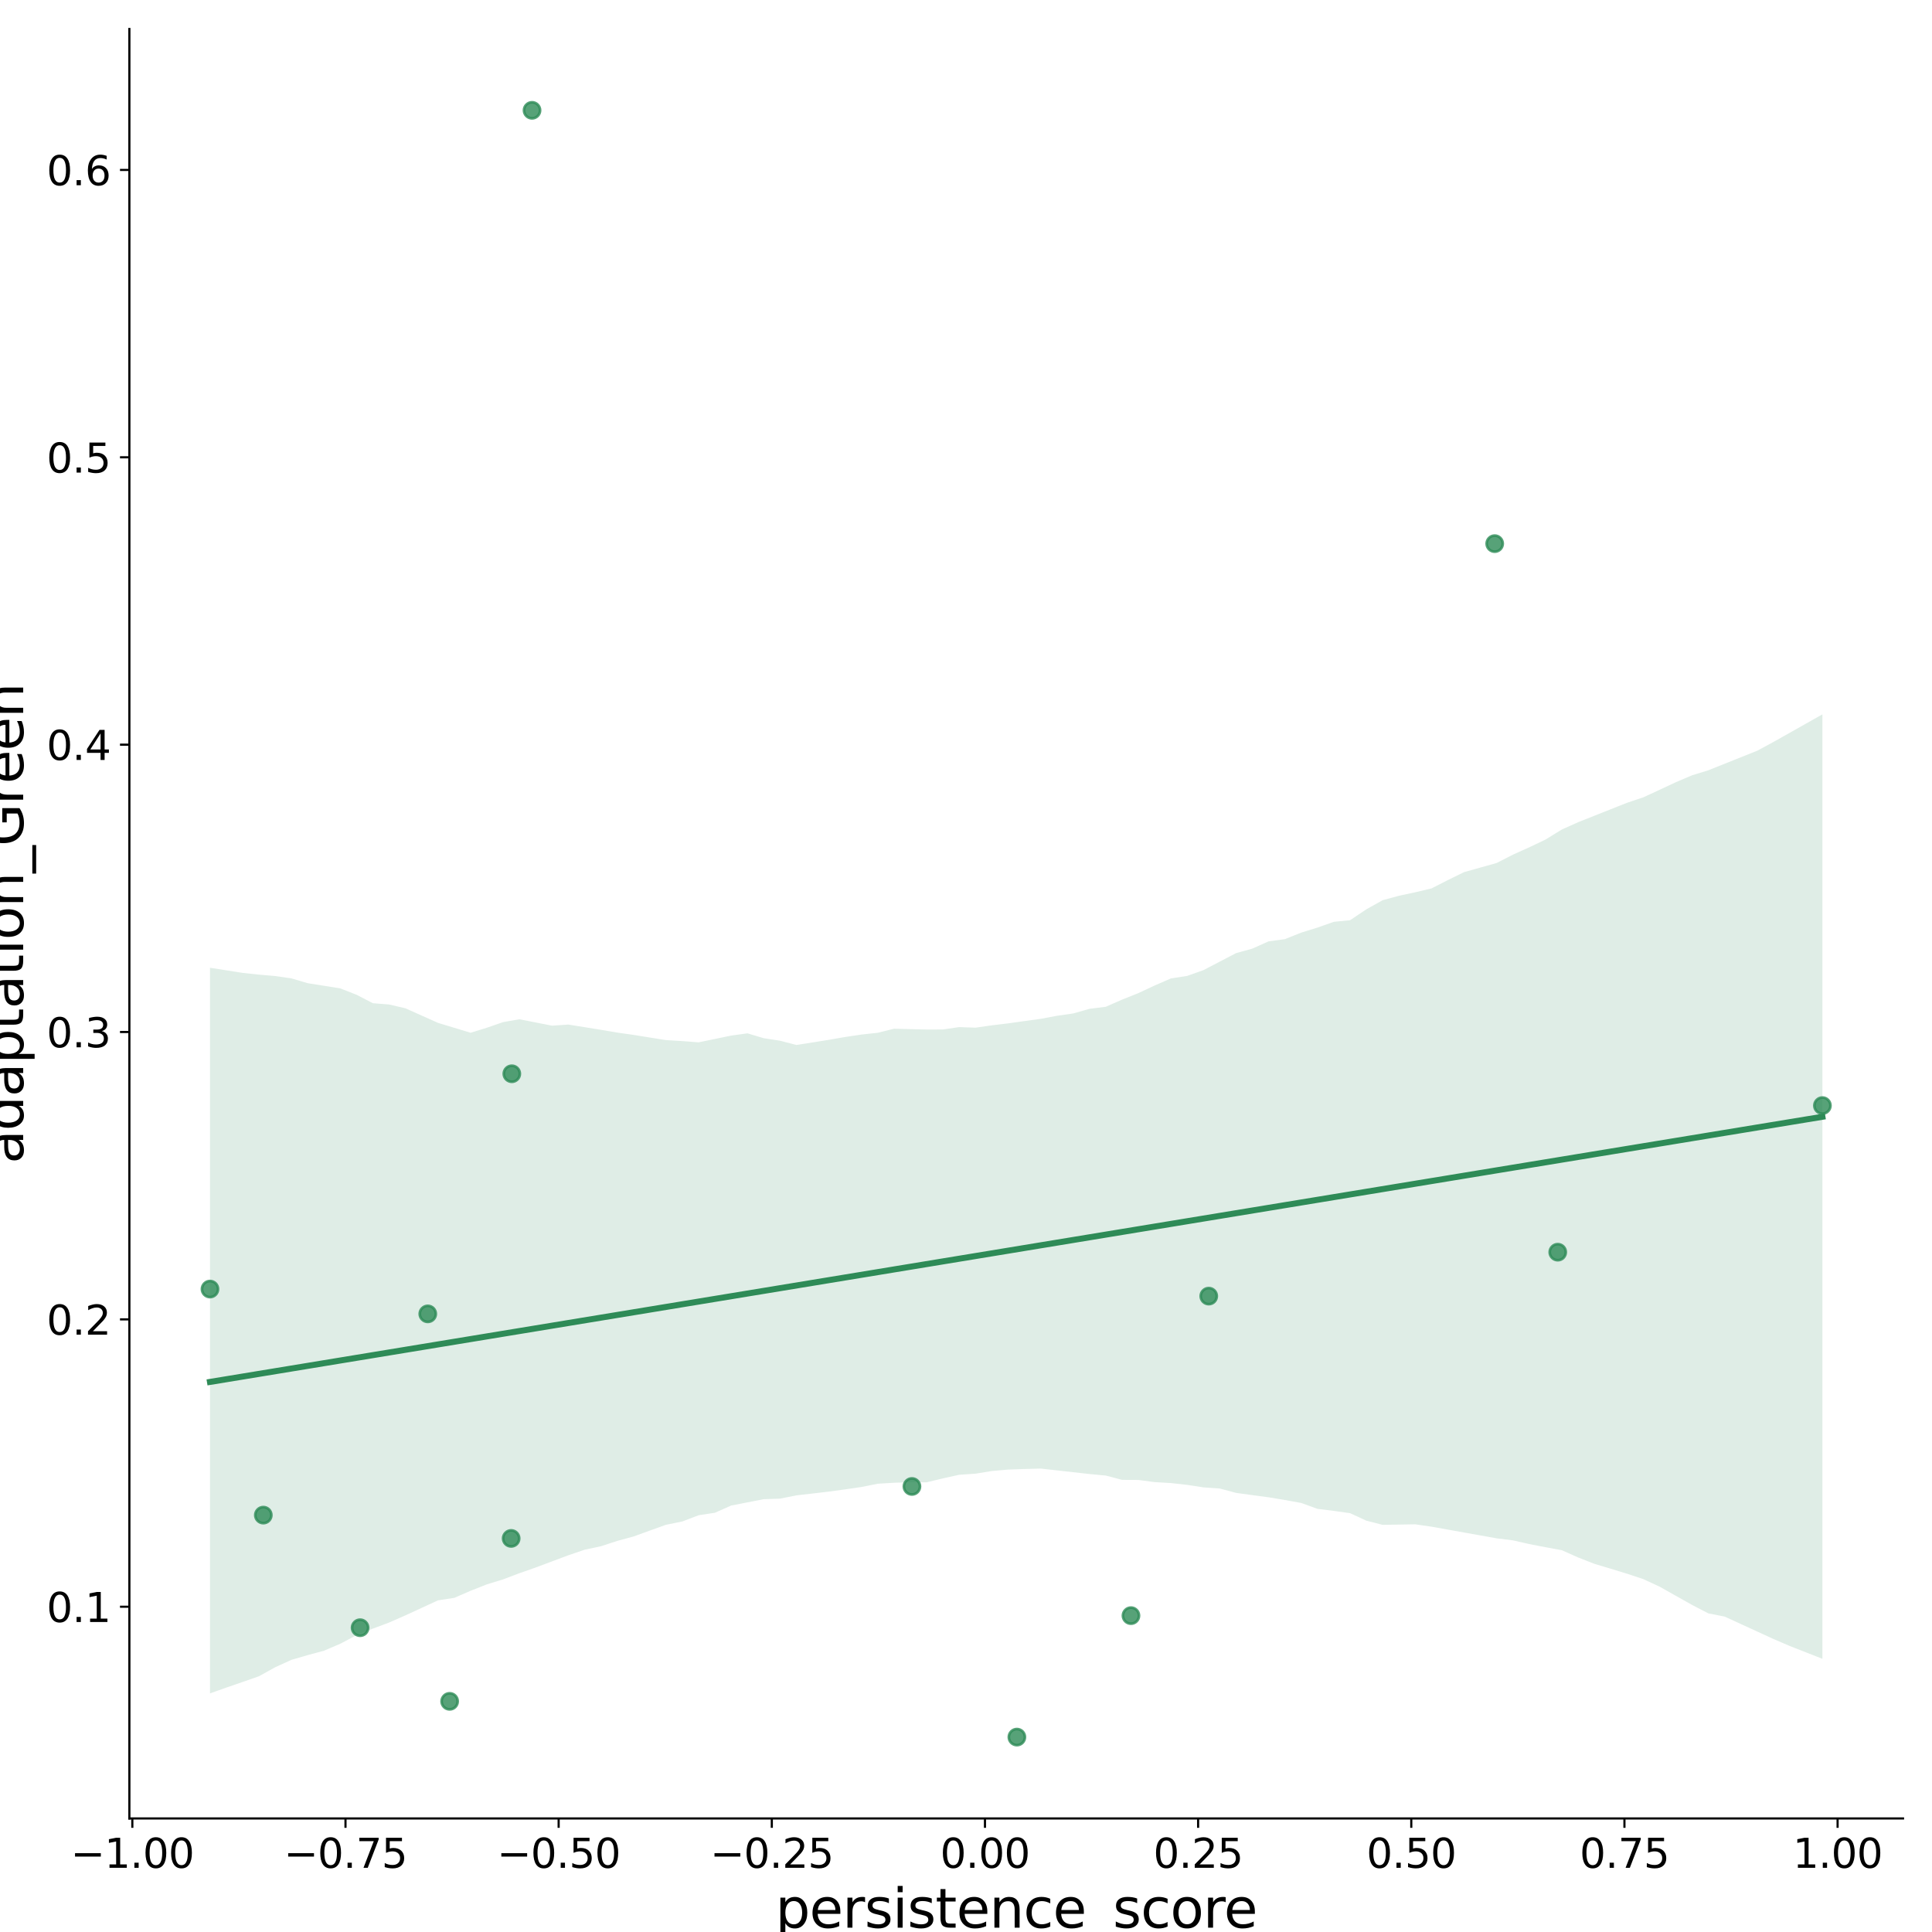 <?xml version="1.0" encoding="utf-8" standalone="no"?>
<!DOCTYPE svg PUBLIC "-//W3C//DTD SVG 1.1//EN"
  "http://www.w3.org/Graphics/SVG/1.1/DTD/svg11.dtd">
<svg xmlns:xlink="http://www.w3.org/1999/xlink" width="720pt" height="720pt" viewBox="0 0 720 720" xmlns="http://www.w3.org/2000/svg" version="1.1">
 <defs>
  <style type="text/css">*{stroke-linejoin: round; stroke-linecap: butt}</style>
 </defs>
 <g id="figure_1">
  <g id="patch_1">
   <path d="M 0 720 
L 720 720 
L 720 0 
L 0 0 
z
" style="fill: #ffffff"/>
  </g>
  <g id="axes_1">
   <g id="patch_2">
    <path d="M 48.215 677.68 
L 709.2 677.68 
L 709.2 10.8 
L 48.215 10.8 
z
" style="fill: #ffffff"/>
   </g>
   <g id="PathCollection_1">
    <defs>
     <path id="m8d76af2485" d="M 0 3 
C 0.796 3 1.559 2.684 2.121 2.121 
C 2.684 1.559 3 0.796 3 0 
C 3 -0.796 2.684 -1.559 2.121 -2.121 
C 1.559 -2.684 0.796 -3 0 -3 
C -0.796 -3 -1.559 -2.684 -2.121 -2.121 
C -2.684 -1.559 -3 -0.796 -3 0 
C -3 0.796 -2.684 1.559 -2.121 2.121 
C -1.559 2.684 -0.796 3 0 3 
z
" style="stroke: #2e8b57; stroke-opacity: 0.8"/>
    </defs>
    <g clip-path="url(#p70f029b35b)">
     <use xlink:href="#m8d76af2485" x="450.465" y="483.024" style="fill: #2e8b57; fill-opacity: 0.8; stroke: #2e8b57; stroke-opacity: 0.8"/>
     <use xlink:href="#m8d76af2485" x="557.031" y="202.596" style="fill: #2e8b57; fill-opacity: 0.8; stroke: #2e8b57; stroke-opacity: 0.8"/>
     <use xlink:href="#m8d76af2485" x="421.475" y="602.101" style="fill: #2e8b57; fill-opacity: 0.8; stroke: #2e8b57; stroke-opacity: 0.8"/>
     <use xlink:href="#m8d76af2485" x="190.739" y="400.159" style="fill: #2e8b57; fill-opacity: 0.8; stroke: #2e8b57; stroke-opacity: 0.8"/>
     <use xlink:href="#m8d76af2485" x="339.852" y="553.957" style="fill: #2e8b57; fill-opacity: 0.8; stroke: #2e8b57; stroke-opacity: 0.8"/>
     <use xlink:href="#m8d76af2485" x="78.26" y="480.399" style="fill: #2e8b57; fill-opacity: 0.8; stroke: #2e8b57; stroke-opacity: 0.8"/>
     <use xlink:href="#m8d76af2485" x="134.198" y="606.6" style="fill: #2e8b57; fill-opacity: 0.8; stroke: #2e8b57; stroke-opacity: 0.8"/>
     <use xlink:href="#m8d76af2485" x="679.155" y="412.018" style="fill: #2e8b57; fill-opacity: 0.8; stroke: #2e8b57; stroke-opacity: 0.8"/>
     <use xlink:href="#m8d76af2485" x="378.962" y="647.367" style="fill: #2e8b57; fill-opacity: 0.8; stroke: #2e8b57; stroke-opacity: 0.8"/>
     <use xlink:href="#m8d76af2485" x="580.528" y="466.648" style="fill: #2e8b57; fill-opacity: 0.8; stroke: #2e8b57; stroke-opacity: 0.8"/>
     <use xlink:href="#m8d76af2485" x="159.42" y="489.641" style="fill: #2e8b57; fill-opacity: 0.8; stroke: #2e8b57; stroke-opacity: 0.8"/>
     <use xlink:href="#m8d76af2485" x="167.57" y="634.038" style="fill: #2e8b57; fill-opacity: 0.8; stroke: #2e8b57; stroke-opacity: 0.8"/>
     <use xlink:href="#m8d76af2485" x="190.491" y="573.324" style="fill: #2e8b57; fill-opacity: 0.8; stroke: #2e8b57; stroke-opacity: 0.8"/>
     <use xlink:href="#m8d76af2485" x="198.275" y="41.113" style="fill: #2e8b57; fill-opacity: 0.8; stroke: #2e8b57; stroke-opacity: 0.8"/>
     <use xlink:href="#m8d76af2485" x="98.132" y="564.641" style="fill: #2e8b57; fill-opacity: 0.8; stroke: #2e8b57; stroke-opacity: 0.8"/>
    </g>
   </g>
   <g id="PolyCollection_1">
    <path d="M 78.26 360.654 
L 78.26 631.073 
L 84.329 628.918 
L 90.399 626.825 
L 96.469 624.708 
L 102.538 621.343 
L 108.608 618.576 
L 114.678 616.811 
L 120.747 615.171 
L 126.817 612.579 
L 132.887 609.355 
L 138.956 606.941 
L 145.026 604.658 
L 151.096 602 
L 157.165 599.2 
L 163.235 596.399 
L 169.305 595.474 
L 175.374 592.839 
L 181.444 590.442 
L 187.513 588.58 
L 193.583 586.286 
L 199.653 584.154 
L 205.722 581.883 
L 211.792 579.611 
L 217.862 577.538 
L 223.931 576.247 
L 230.001 574.26 
L 236.071 572.616 
L 242.14 570.411 
L 248.21 568.237 
L 254.28 567.012 
L 260.349 564.684 
L 266.419 563.761 
L 272.489 561.069 
L 278.558 559.881 
L 284.628 558.698 
L 290.698 558.503 
L 296.767 557.28 
L 302.837 556.588 
L 308.907 555.873 
L 314.976 555.042 
L 321.046 554.159 
L 327.115 552.943 
L 333.185 552.579 
L 339.255 552.38 
L 345.324 552.422 
L 351.394 550.945 
L 357.464 549.607 
L 363.533 549.195 
L 369.603 548.208 
L 375.673 547.673 
L 381.742 547.461 
L 387.812 547.291 
L 393.882 547.968 
L 399.951 548.647 
L 406.021 549.326 
L 412.091 549.899 
L 418.16 551.504 
L 424.23 551.533 
L 430.3 552.338 
L 436.369 552.694 
L 442.439 553.372 
L 448.508 554.305 
L 454.578 554.727 
L 460.648 556.356 
L 466.717 557.187 
L 472.787 557.995 
L 478.857 559.015 
L 484.926 560.11 
L 490.996 562.308 
L 497.066 563.063 
L 503.135 563.916 
L 509.205 566.713 
L 515.275 568.267 
L 521.344 568.168 
L 527.414 568.07 
L 533.484 568.948 
L 539.553 570.034 
L 545.623 571.121 
L 551.693 572.208 
L 557.762 573.294 
L 563.832 574.049 
L 569.902 575.433 
L 575.971 576.599 
L 582.041 577.717 
L 588.11 580.417 
L 594.18 582.795 
L 600.25 584.61 
L 606.319 586.47 
L 612.389 588.476 
L 618.459 591.287 
L 624.528 594.704 
L 630.598 598.121 
L 636.668 601.266 
L 642.737 602.458 
L 648.807 605.245 
L 654.877 608.033 
L 660.946 610.82 
L 667.016 613.427 
L 673.086 615.807 
L 679.155 618.187 
L 679.155 266.224 
L 679.155 266.224 
L 673.086 269.647 
L 667.016 273.071 
L 660.946 276.495 
L 654.877 279.768 
L 648.807 282.198 
L 642.737 284.628 
L 636.668 287.058 
L 630.598 288.926 
L 624.528 291.508 
L 618.459 294.348 
L 612.389 297.157 
L 606.319 299.188 
L 600.25 301.595 
L 594.18 304.003 
L 588.11 306.421 
L 582.041 309.14 
L 575.971 312.881 
L 569.902 315.77 
L 563.832 318.502 
L 557.762 321.612 
L 551.693 323.311 
L 545.623 325.012 
L 539.553 327.991 
L 533.484 331.087 
L 527.414 332.529 
L 521.344 333.828 
L 515.275 335.48 
L 509.205 338.869 
L 503.135 342.941 
L 497.066 343.534 
L 490.996 345.68 
L 484.926 347.563 
L 478.857 349.992 
L 472.787 350.805 
L 466.717 353.525 
L 460.648 355.202 
L 454.578 358.368 
L 448.508 361.534 
L 442.439 363.693 
L 436.369 364.631 
L 430.3 367.271 
L 424.23 370.11 
L 418.16 372.53 
L 412.091 375.197 
L 406.021 375.955 
L 399.951 377.687 
L 393.882 378.56 
L 387.812 379.694 
L 381.742 380.53 
L 375.673 381.384 
L 369.603 382.114 
L 363.533 382.984 
L 357.464 382.768 
L 351.394 383.657 
L 345.324 383.678 
L 339.255 383.526 
L 333.185 383.372 
L 327.115 384.89 
L 321.046 385.548 
L 314.976 386.455 
L 308.907 387.511 
L 302.837 388.482 
L 296.767 389.431 
L 290.698 387.846 
L 284.628 386.909 
L 278.558 385.094 
L 272.489 385.934 
L 266.419 387.193 
L 260.349 388.451 
L 254.28 387.982 
L 248.21 387.618 
L 242.14 386.654 
L 236.071 385.668 
L 230.001 384.811 
L 223.931 383.776 
L 217.862 382.797 
L 211.792 381.829 
L 205.722 382.238 
L 199.653 381.045 
L 193.583 379.852 
L 187.513 380.906 
L 181.444 383.009 
L 175.374 384.878 
L 169.305 383.034 
L 163.235 381.198 
L 157.165 378.48 
L 151.096 375.763 
L 145.026 374.35 
L 138.956 373.866 
L 132.887 370.723 
L 126.817 368.344 
L 120.747 367.372 
L 114.678 366.416 
L 108.608 364.616 
L 102.538 363.742 
L 96.469 363.216 
L 90.399 362.565 
L 84.329 361.609 
L 78.26 360.654 
z
" clip-path="url(#p70f029b35b)" style="fill: #2e8b57; fill-opacity: 0.15"/>
   </g>
   <g id="matplotlib.axis_1">
    <g id="xtick_1">
     <g id="line2d_1">
      <defs>
       <path id="m615c1dabdf" d="M 0 0 
L 0 3.5 
" style="stroke: #000000; stroke-width: 0.8"/>
      </defs>
      <g>
       <use xlink:href="#m615c1dabdf" x="49.318" y="677.68" style="stroke: #000000; stroke-width: 0.8"/>
      </g>
     </g>
     <g id="text_1">
      <!-- −1.00 -->
      <g transform="translate(26.334 696.078) scale(0.15 -0.15)">
       <defs>
        <path id="DejaVuSans-2212" d="M 678 2272 
L 4684 2272 
L 4684 1741 
L 678 1741 
L 678 2272 
z
" transform="scale(0.016)"/>
        <path id="DejaVuSans-31" d="M 794 531 
L 1825 531 
L 1825 4091 
L 703 3866 
L 703 4441 
L 1819 4666 
L 2450 4666 
L 2450 531 
L 3481 531 
L 3481 0 
L 794 0 
L 794 531 
z
" transform="scale(0.016)"/>
        <path id="DejaVuSans-2e" d="M 684 794 
L 1344 794 
L 1344 0 
L 684 0 
L 684 794 
z
" transform="scale(0.016)"/>
        <path id="DejaVuSans-30" d="M 2034 4250 
Q 1547 4250 1301 3770 
Q 1056 3291 1056 2328 
Q 1056 1369 1301 889 
Q 1547 409 2034 409 
Q 2525 409 2770 889 
Q 3016 1369 3016 2328 
Q 3016 3291 2770 3770 
Q 2525 4250 2034 4250 
z
M 2034 4750 
Q 2819 4750 3233 4129 
Q 3647 3509 3647 2328 
Q 3647 1150 3233 529 
Q 2819 -91 2034 -91 
Q 1250 -91 836 529 
Q 422 1150 422 2328 
Q 422 3509 836 4129 
Q 1250 4750 2034 4750 
z
" transform="scale(0.016)"/>
       </defs>
       <use xlink:href="#DejaVuSans-2212"/>
       <use xlink:href="#DejaVuSans-31" x="83.789"/>
       <use xlink:href="#DejaVuSans-2e" x="147.412"/>
       <use xlink:href="#DejaVuSans-30" x="179.199"/>
       <use xlink:href="#DejaVuSans-30" x="242.822"/>
      </g>
     </g>
    </g>
    <g id="xtick_2">
     <g id="line2d_2">
      <g>
       <use xlink:href="#m615c1dabdf" x="128.755" y="677.68" style="stroke: #000000; stroke-width: 0.8"/>
      </g>
     </g>
     <g id="text_2">
      <!-- −0.75 -->
      <g transform="translate(105.771 696.078) scale(0.15 -0.15)">
       <defs>
        <path id="DejaVuSans-37" d="M 525 4666 
L 3525 4666 
L 3525 4397 
L 1831 0 
L 1172 0 
L 2766 4134 
L 525 4134 
L 525 4666 
z
" transform="scale(0.016)"/>
        <path id="DejaVuSans-35" d="M 691 4666 
L 3169 4666 
L 3169 4134 
L 1269 4134 
L 1269 2991 
Q 1406 3038 1543 3061 
Q 1681 3084 1819 3084 
Q 2600 3084 3056 2656 
Q 3513 2228 3513 1497 
Q 3513 744 3044 326 
Q 2575 -91 1722 -91 
Q 1428 -91 1123 -41 
Q 819 9 494 109 
L 494 744 
Q 775 591 1075 516 
Q 1375 441 1709 441 
Q 2250 441 2565 725 
Q 2881 1009 2881 1497 
Q 2881 1984 2565 2268 
Q 2250 2553 1709 2553 
Q 1456 2553 1204 2497 
Q 953 2441 691 2322 
L 691 4666 
z
" transform="scale(0.016)"/>
       </defs>
       <use xlink:href="#DejaVuSans-2212"/>
       <use xlink:href="#DejaVuSans-30" x="83.789"/>
       <use xlink:href="#DejaVuSans-2e" x="147.412"/>
       <use xlink:href="#DejaVuSans-37" x="179.199"/>
       <use xlink:href="#DejaVuSans-35" x="242.822"/>
      </g>
     </g>
    </g>
    <g id="xtick_3">
     <g id="line2d_3">
      <g>
       <use xlink:href="#m615c1dabdf" x="208.193" y="677.68" style="stroke: #000000; stroke-width: 0.8"/>
      </g>
     </g>
     <g id="text_3">
      <!-- −0.50 -->
      <g transform="translate(185.209 696.078) scale(0.15 -0.15)">
       <use xlink:href="#DejaVuSans-2212"/>
       <use xlink:href="#DejaVuSans-30" x="83.789"/>
       <use xlink:href="#DejaVuSans-2e" x="147.412"/>
       <use xlink:href="#DejaVuSans-35" x="179.199"/>
       <use xlink:href="#DejaVuSans-30" x="242.822"/>
      </g>
     </g>
    </g>
    <g id="xtick_4">
     <g id="line2d_4">
      <g>
       <use xlink:href="#m615c1dabdf" x="287.631" y="677.68" style="stroke: #000000; stroke-width: 0.8"/>
      </g>
     </g>
     <g id="text_4">
      <!-- −0.25 -->
      <g transform="translate(264.647 696.078) scale(0.15 -0.15)">
       <defs>
        <path id="DejaVuSans-32" d="M 1228 531 
L 3431 531 
L 3431 0 
L 469 0 
L 469 531 
Q 828 903 1448 1529 
Q 2069 2156 2228 2338 
Q 2531 2678 2651 2914 
Q 2772 3150 2772 3378 
Q 2772 3750 2511 3984 
Q 2250 4219 1831 4219 
Q 1534 4219 1204 4116 
Q 875 4013 500 3803 
L 500 4441 
Q 881 4594 1212 4672 
Q 1544 4750 1819 4750 
Q 2544 4750 2975 4387 
Q 3406 4025 3406 3419 
Q 3406 3131 3298 2873 
Q 3191 2616 2906 2266 
Q 2828 2175 2409 1742 
Q 1991 1309 1228 531 
z
" transform="scale(0.016)"/>
       </defs>
       <use xlink:href="#DejaVuSans-2212"/>
       <use xlink:href="#DejaVuSans-30" x="83.789"/>
       <use xlink:href="#DejaVuSans-2e" x="147.412"/>
       <use xlink:href="#DejaVuSans-32" x="179.199"/>
       <use xlink:href="#DejaVuSans-35" x="242.822"/>
      </g>
     </g>
    </g>
    <g id="xtick_5">
     <g id="line2d_5">
      <g>
       <use xlink:href="#m615c1dabdf" x="367.068" y="677.68" style="stroke: #000000; stroke-width: 0.8"/>
      </g>
     </g>
     <g id="text_5">
      <!-- 0.00 -->
      <g transform="translate(350.369 696.078) scale(0.15 -0.15)">
       <use xlink:href="#DejaVuSans-30"/>
       <use xlink:href="#DejaVuSans-2e" x="63.623"/>
       <use xlink:href="#DejaVuSans-30" x="95.41"/>
       <use xlink:href="#DejaVuSans-30" x="159.033"/>
      </g>
     </g>
    </g>
    <g id="xtick_6">
     <g id="line2d_6">
      <g>
       <use xlink:href="#m615c1dabdf" x="446.506" y="677.68" style="stroke: #000000; stroke-width: 0.8"/>
      </g>
     </g>
     <g id="text_6">
      <!-- 0.25 -->
      <g transform="translate(429.807 696.078) scale(0.15 -0.15)">
       <use xlink:href="#DejaVuSans-30"/>
       <use xlink:href="#DejaVuSans-2e" x="63.623"/>
       <use xlink:href="#DejaVuSans-32" x="95.41"/>
       <use xlink:href="#DejaVuSans-35" x="159.033"/>
      </g>
     </g>
    </g>
    <g id="xtick_7">
     <g id="line2d_7">
      <g>
       <use xlink:href="#m615c1dabdf" x="525.944" y="677.68" style="stroke: #000000; stroke-width: 0.8"/>
      </g>
     </g>
     <g id="text_7">
      <!-- 0.50 -->
      <g transform="translate(509.245 696.078) scale(0.15 -0.15)">
       <use xlink:href="#DejaVuSans-30"/>
       <use xlink:href="#DejaVuSans-2e" x="63.623"/>
       <use xlink:href="#DejaVuSans-35" x="95.41"/>
       <use xlink:href="#DejaVuSans-30" x="159.033"/>
      </g>
     </g>
    </g>
    <g id="xtick_8">
     <g id="line2d_8">
      <g>
       <use xlink:href="#m615c1dabdf" x="605.381" y="677.68" style="stroke: #000000; stroke-width: 0.8"/>
      </g>
     </g>
     <g id="text_8">
      <!-- 0.75 -->
      <g transform="translate(588.682 696.078) scale(0.15 -0.15)">
       <use xlink:href="#DejaVuSans-30"/>
       <use xlink:href="#DejaVuSans-2e" x="63.623"/>
       <use xlink:href="#DejaVuSans-37" x="95.41"/>
       <use xlink:href="#DejaVuSans-35" x="159.033"/>
      </g>
     </g>
    </g>
    <g id="xtick_9">
     <g id="line2d_9">
      <g>
       <use xlink:href="#m615c1dabdf" x="684.819" y="677.68" style="stroke: #000000; stroke-width: 0.8"/>
      </g>
     </g>
     <g id="text_9">
      <!-- 1.00 -->
      <g transform="translate(668.12 696.078) scale(0.15 -0.15)">
       <use xlink:href="#DejaVuSans-31"/>
       <use xlink:href="#DejaVuSans-2e" x="63.623"/>
       <use xlink:href="#DejaVuSans-30" x="95.41"/>
       <use xlink:href="#DejaVuSans-30" x="159.033"/>
      </g>
     </g>
    </g>
    <g id="text_10">
     <!-- persistence_score -->
     <g transform="translate(288.97 718.394) scale(0.2 -0.2)">
      <defs>
       <path id="DejaVuSans-70" d="M 1159 525 
L 1159 -1331 
L 581 -1331 
L 581 3500 
L 1159 3500 
L 1159 2969 
Q 1341 3281 1617 3432 
Q 1894 3584 2278 3584 
Q 2916 3584 3314 3078 
Q 3713 2572 3713 1747 
Q 3713 922 3314 415 
Q 2916 -91 2278 -91 
Q 1894 -91 1617 61 
Q 1341 213 1159 525 
z
M 3116 1747 
Q 3116 2381 2855 2742 
Q 2594 3103 2138 3103 
Q 1681 3103 1420 2742 
Q 1159 2381 1159 1747 
Q 1159 1113 1420 752 
Q 1681 391 2138 391 
Q 2594 391 2855 752 
Q 3116 1113 3116 1747 
z
" transform="scale(0.016)"/>
       <path id="DejaVuSans-65" d="M 3597 1894 
L 3597 1613 
L 953 1613 
Q 991 1019 1311 708 
Q 1631 397 2203 397 
Q 2534 397 2845 478 
Q 3156 559 3463 722 
L 3463 178 
Q 3153 47 2828 -22 
Q 2503 -91 2169 -91 
Q 1331 -91 842 396 
Q 353 884 353 1716 
Q 353 2575 817 3079 
Q 1281 3584 2069 3584 
Q 2775 3584 3186 3129 
Q 3597 2675 3597 1894 
z
M 3022 2063 
Q 3016 2534 2758 2815 
Q 2500 3097 2075 3097 
Q 1594 3097 1305 2825 
Q 1016 2553 972 2059 
L 3022 2063 
z
" transform="scale(0.016)"/>
       <path id="DejaVuSans-72" d="M 2631 2963 
Q 2534 3019 2420 3045 
Q 2306 3072 2169 3072 
Q 1681 3072 1420 2755 
Q 1159 2438 1159 1844 
L 1159 0 
L 581 0 
L 581 3500 
L 1159 3500 
L 1159 2956 
Q 1341 3275 1631 3429 
Q 1922 3584 2338 3584 
Q 2397 3584 2469 3576 
Q 2541 3569 2628 3553 
L 2631 2963 
z
" transform="scale(0.016)"/>
       <path id="DejaVuSans-73" d="M 2834 3397 
L 2834 2853 
Q 2591 2978 2328 3040 
Q 2066 3103 1784 3103 
Q 1356 3103 1142 2972 
Q 928 2841 928 2578 
Q 928 2378 1081 2264 
Q 1234 2150 1697 2047 
L 1894 2003 
Q 2506 1872 2764 1633 
Q 3022 1394 3022 966 
Q 3022 478 2636 193 
Q 2250 -91 1575 -91 
Q 1294 -91 989 -36 
Q 684 19 347 128 
L 347 722 
Q 666 556 975 473 
Q 1284 391 1588 391 
Q 1994 391 2212 530 
Q 2431 669 2431 922 
Q 2431 1156 2273 1281 
Q 2116 1406 1581 1522 
L 1381 1569 
Q 847 1681 609 1914 
Q 372 2147 372 2553 
Q 372 3047 722 3315 
Q 1072 3584 1716 3584 
Q 2034 3584 2315 3537 
Q 2597 3491 2834 3397 
z
" transform="scale(0.016)"/>
       <path id="DejaVuSans-69" d="M 603 3500 
L 1178 3500 
L 1178 0 
L 603 0 
L 603 3500 
z
M 603 4863 
L 1178 4863 
L 1178 4134 
L 603 4134 
L 603 4863 
z
" transform="scale(0.016)"/>
       <path id="DejaVuSans-74" d="M 1172 4494 
L 1172 3500 
L 2356 3500 
L 2356 3053 
L 1172 3053 
L 1172 1153 
Q 1172 725 1289 603 
Q 1406 481 1766 481 
L 2356 481 
L 2356 0 
L 1766 0 
Q 1100 0 847 248 
Q 594 497 594 1153 
L 594 3053 
L 172 3053 
L 172 3500 
L 594 3500 
L 594 4494 
L 1172 4494 
z
" transform="scale(0.016)"/>
       <path id="DejaVuSans-6e" d="M 3513 2113 
L 3513 0 
L 2938 0 
L 2938 2094 
Q 2938 2591 2744 2837 
Q 2550 3084 2163 3084 
Q 1697 3084 1428 2787 
Q 1159 2491 1159 1978 
L 1159 0 
L 581 0 
L 581 3500 
L 1159 3500 
L 1159 2956 
Q 1366 3272 1645 3428 
Q 1925 3584 2291 3584 
Q 2894 3584 3203 3211 
Q 3513 2838 3513 2113 
z
" transform="scale(0.016)"/>
       <path id="DejaVuSans-63" d="M 3122 3366 
L 3122 2828 
Q 2878 2963 2633 3030 
Q 2388 3097 2138 3097 
Q 1578 3097 1268 2742 
Q 959 2388 959 1747 
Q 959 1106 1268 751 
Q 1578 397 2138 397 
Q 2388 397 2633 464 
Q 2878 531 3122 666 
L 3122 134 
Q 2881 22 2623 -34 
Q 2366 -91 2075 -91 
Q 1284 -91 818 406 
Q 353 903 353 1747 
Q 353 2603 823 3093 
Q 1294 3584 2113 3584 
Q 2378 3584 2631 3529 
Q 2884 3475 3122 3366 
z
" transform="scale(0.016)"/>
       <path id="DejaVuSans-5f" d="M 3263 -1063 
L 3263 -1509 
L -63 -1509 
L -63 -1063 
L 3263 -1063 
z
" transform="scale(0.016)"/>
       <path id="DejaVuSans-6f" d="M 1959 3097 
Q 1497 3097 1228 2736 
Q 959 2375 959 1747 
Q 959 1119 1226 758 
Q 1494 397 1959 397 
Q 2419 397 2687 759 
Q 2956 1122 2956 1747 
Q 2956 2369 2687 2733 
Q 2419 3097 1959 3097 
z
M 1959 3584 
Q 2709 3584 3137 3096 
Q 3566 2609 3566 1747 
Q 3566 888 3137 398 
Q 2709 -91 1959 -91 
Q 1206 -91 779 398 
Q 353 888 353 1747 
Q 353 2609 779 3096 
Q 1206 3584 1959 3584 
z
" transform="scale(0.016)"/>
      </defs>
      <use xlink:href="#DejaVuSans-70"/>
      <use xlink:href="#DejaVuSans-65" x="63.477"/>
      <use xlink:href="#DejaVuSans-72" x="125"/>
      <use xlink:href="#DejaVuSans-73" x="166.113"/>
      <use xlink:href="#DejaVuSans-69" x="218.213"/>
      <use xlink:href="#DejaVuSans-73" x="245.996"/>
      <use xlink:href="#DejaVuSans-74" x="298.096"/>
      <use xlink:href="#DejaVuSans-65" x="337.305"/>
      <use xlink:href="#DejaVuSans-6e" x="398.828"/>
      <use xlink:href="#DejaVuSans-63" x="462.207"/>
      <use xlink:href="#DejaVuSans-65" x="517.188"/>
      <use xlink:href="#DejaVuSans-5f" x="578.711"/>
      <use xlink:href="#DejaVuSans-73" x="628.711"/>
      <use xlink:href="#DejaVuSans-63" x="680.811"/>
      <use xlink:href="#DejaVuSans-6f" x="735.791"/>
      <use xlink:href="#DejaVuSans-72" x="796.973"/>
      <use xlink:href="#DejaVuSans-65" x="835.836"/>
     </g>
    </g>
   </g>
   <g id="matplotlib.axis_2">
    <g id="ytick_1">
     <g id="line2d_10">
      <defs>
       <path id="maa583858dc" d="M 0 0 
L -3.5 0 
" style="stroke: #000000; stroke-width: 0.8"/>
      </defs>
      <g>
       <use xlink:href="#maa583858dc" x="48.215" y="598.78" style="stroke: #000000; stroke-width: 0.8"/>
      </g>
     </g>
     <g id="text_11">
      <!-- 0.1 -->
      <g transform="translate(17.36 604.479) scale(0.15 -0.15)">
       <use xlink:href="#DejaVuSans-30"/>
       <use xlink:href="#DejaVuSans-2e" x="63.623"/>
       <use xlink:href="#DejaVuSans-31" x="95.41"/>
      </g>
     </g>
    </g>
    <g id="ytick_2">
     <g id="line2d_11">
      <g>
       <use xlink:href="#maa583858dc" x="48.215" y="491.691" style="stroke: #000000; stroke-width: 0.8"/>
      </g>
     </g>
     <g id="text_12">
      <!-- 0.2 -->
      <g transform="translate(17.36 497.389) scale(0.15 -0.15)">
       <use xlink:href="#DejaVuSans-30"/>
       <use xlink:href="#DejaVuSans-2e" x="63.623"/>
       <use xlink:href="#DejaVuSans-32" x="95.41"/>
      </g>
     </g>
    </g>
    <g id="ytick_3">
     <g id="line2d_12">
      <g>
       <use xlink:href="#maa583858dc" x="48.215" y="384.601" style="stroke: #000000; stroke-width: 0.8"/>
      </g>
     </g>
     <g id="text_13">
      <!-- 0.3 -->
      <g transform="translate(17.36 390.3) scale(0.15 -0.15)">
       <defs>
        <path id="DejaVuSans-33" d="M 2597 2516 
Q 3050 2419 3304 2112 
Q 3559 1806 3559 1356 
Q 3559 666 3084 287 
Q 2609 -91 1734 -91 
Q 1441 -91 1130 -33 
Q 819 25 488 141 
L 488 750 
Q 750 597 1062 519 
Q 1375 441 1716 441 
Q 2309 441 2620 675 
Q 2931 909 2931 1356 
Q 2931 1769 2642 2001 
Q 2353 2234 1838 2234 
L 1294 2234 
L 1294 2753 
L 1863 2753 
Q 2328 2753 2575 2939 
Q 2822 3125 2822 3475 
Q 2822 3834 2567 4026 
Q 2313 4219 1838 4219 
Q 1578 4219 1281 4162 
Q 984 4106 628 3988 
L 628 4550 
Q 988 4650 1302 4700 
Q 1616 4750 1894 4750 
Q 2613 4750 3031 4423 
Q 3450 4097 3450 3541 
Q 3450 3153 3228 2886 
Q 3006 2619 2597 2516 
z
" transform="scale(0.016)"/>
       </defs>
       <use xlink:href="#DejaVuSans-30"/>
       <use xlink:href="#DejaVuSans-2e" x="63.623"/>
       <use xlink:href="#DejaVuSans-33" x="95.41"/>
      </g>
     </g>
    </g>
    <g id="ytick_4">
     <g id="line2d_13">
      <g>
       <use xlink:href="#maa583858dc" x="48.215" y="277.511" style="stroke: #000000; stroke-width: 0.8"/>
      </g>
     </g>
     <g id="text_14">
      <!-- 0.4 -->
      <g transform="translate(17.36 283.21) scale(0.15 -0.15)">
       <defs>
        <path id="DejaVuSans-34" d="M 2419 4116 
L 825 1625 
L 2419 1625 
L 2419 4116 
z
M 2253 4666 
L 3047 4666 
L 3047 1625 
L 3713 1625 
L 3713 1100 
L 3047 1100 
L 3047 0 
L 2419 0 
L 2419 1100 
L 313 1100 
L 313 1709 
L 2253 4666 
z
" transform="scale(0.016)"/>
       </defs>
       <use xlink:href="#DejaVuSans-30"/>
       <use xlink:href="#DejaVuSans-2e" x="63.623"/>
       <use xlink:href="#DejaVuSans-34" x="95.41"/>
      </g>
     </g>
    </g>
    <g id="ytick_5">
     <g id="line2d_14">
      <g>
       <use xlink:href="#maa583858dc" x="48.215" y="170.421" style="stroke: #000000; stroke-width: 0.8"/>
      </g>
     </g>
     <g id="text_15">
      <!-- 0.5 -->
      <g transform="translate(17.36 176.12) scale(0.15 -0.15)">
       <use xlink:href="#DejaVuSans-30"/>
       <use xlink:href="#DejaVuSans-2e" x="63.623"/>
       <use xlink:href="#DejaVuSans-35" x="95.41"/>
      </g>
     </g>
    </g>
    <g id="ytick_6">
     <g id="line2d_15">
      <g>
       <use xlink:href="#maa583858dc" x="48.215" y="63.332" style="stroke: #000000; stroke-width: 0.8"/>
      </g>
     </g>
     <g id="text_16">
      <!-- 0.6 -->
      <g transform="translate(17.36 69.03) scale(0.15 -0.15)">
       <defs>
        <path id="DejaVuSans-36" d="M 2113 2584 
Q 1688 2584 1439 2293 
Q 1191 2003 1191 1497 
Q 1191 994 1439 701 
Q 1688 409 2113 409 
Q 2538 409 2786 701 
Q 3034 994 3034 1497 
Q 3034 2003 2786 2293 
Q 2538 2584 2113 2584 
z
M 3366 4563 
L 3366 3988 
Q 3128 4100 2886 4159 
Q 2644 4219 2406 4219 
Q 1781 4219 1451 3797 
Q 1122 3375 1075 2522 
Q 1259 2794 1537 2939 
Q 1816 3084 2150 3084 
Q 2853 3084 3261 2657 
Q 3669 2231 3669 1497 
Q 3669 778 3244 343 
Q 2819 -91 2113 -91 
Q 1303 -91 875 529 
Q 447 1150 447 2328 
Q 447 3434 972 4092 
Q 1497 4750 2381 4750 
Q 2619 4750 2861 4703 
Q 3103 4656 3366 4563 
z
" transform="scale(0.016)"/>
       </defs>
       <use xlink:href="#DejaVuSans-30"/>
       <use xlink:href="#DejaVuSans-2e" x="63.623"/>
       <use xlink:href="#DejaVuSans-36" x="95.41"/>
      </g>
     </g>
    </g>
    <g id="text_17">
     <!-- adaptation_Green -->
     <g transform="translate(8.645 433.674) rotate(-90) scale(0.2 -0.2)">
      <defs>
       <path id="DejaVuSans-61" d="M 2194 1759 
Q 1497 1759 1228 1600 
Q 959 1441 959 1056 
Q 959 750 1161 570 
Q 1363 391 1709 391 
Q 2188 391 2477 730 
Q 2766 1069 2766 1631 
L 2766 1759 
L 2194 1759 
z
M 3341 1997 
L 3341 0 
L 2766 0 
L 2766 531 
Q 2569 213 2275 61 
Q 1981 -91 1556 -91 
Q 1019 -91 701 211 
Q 384 513 384 1019 
Q 384 1609 779 1909 
Q 1175 2209 1959 2209 
L 2766 2209 
L 2766 2266 
Q 2766 2663 2505 2880 
Q 2244 3097 1772 3097 
Q 1472 3097 1187 3025 
Q 903 2953 641 2809 
L 641 3341 
Q 956 3463 1253 3523 
Q 1550 3584 1831 3584 
Q 2591 3584 2966 3190 
Q 3341 2797 3341 1997 
z
" transform="scale(0.016)"/>
       <path id="DejaVuSans-64" d="M 2906 2969 
L 2906 4863 
L 3481 4863 
L 3481 0 
L 2906 0 
L 2906 525 
Q 2725 213 2448 61 
Q 2172 -91 1784 -91 
Q 1150 -91 751 415 
Q 353 922 353 1747 
Q 353 2572 751 3078 
Q 1150 3584 1784 3584 
Q 2172 3584 2448 3432 
Q 2725 3281 2906 2969 
z
M 947 1747 
Q 947 1113 1208 752 
Q 1469 391 1925 391 
Q 2381 391 2643 752 
Q 2906 1113 2906 1747 
Q 2906 2381 2643 2742 
Q 2381 3103 1925 3103 
Q 1469 3103 1208 2742 
Q 947 2381 947 1747 
z
" transform="scale(0.016)"/>
       <path id="DejaVuSans-47" d="M 3809 666 
L 3809 1919 
L 2778 1919 
L 2778 2438 
L 4434 2438 
L 4434 434 
Q 4069 175 3628 42 
Q 3188 -91 2688 -91 
Q 1594 -91 976 548 
Q 359 1188 359 2328 
Q 359 3472 976 4111 
Q 1594 4750 2688 4750 
Q 3144 4750 3555 4637 
Q 3966 4525 4313 4306 
L 4313 3634 
Q 3963 3931 3569 4081 
Q 3175 4231 2741 4231 
Q 1884 4231 1454 3753 
Q 1025 3275 1025 2328 
Q 1025 1384 1454 906 
Q 1884 428 2741 428 
Q 3075 428 3337 486 
Q 3600 544 3809 666 
z
" transform="scale(0.016)"/>
      </defs>
      <use xlink:href="#DejaVuSans-61"/>
      <use xlink:href="#DejaVuSans-64" x="61.279"/>
      <use xlink:href="#DejaVuSans-61" x="124.756"/>
      <use xlink:href="#DejaVuSans-70" x="186.035"/>
      <use xlink:href="#DejaVuSans-74" x="249.512"/>
      <use xlink:href="#DejaVuSans-61" x="288.721"/>
      <use xlink:href="#DejaVuSans-74" x="350"/>
      <use xlink:href="#DejaVuSans-69" x="389.209"/>
      <use xlink:href="#DejaVuSans-6f" x="416.992"/>
      <use xlink:href="#DejaVuSans-6e" x="478.174"/>
      <use xlink:href="#DejaVuSans-5f" x="541.553"/>
      <use xlink:href="#DejaVuSans-47" x="591.553"/>
      <use xlink:href="#DejaVuSans-72" x="669.043"/>
      <use xlink:href="#DejaVuSans-65" x="707.906"/>
      <use xlink:href="#DejaVuSans-65" x="769.43"/>
      <use xlink:href="#DejaVuSans-6e" x="830.953"/>
     </g>
    </g>
   </g>
   <g id="line2d_16">
    <path d="M 78.26 515.005 
L 84.329 514.007 
L 90.399 513.009 
L 96.469 512.011 
L 102.538 511.013 
L 108.608 510.015 
L 114.678 509.017 
L 120.747 508.018 
L 126.817 507.02 
L 132.887 506.022 
L 138.956 505.024 
L 145.026 504.026 
L 151.096 503.028 
L 157.165 502.03 
L 163.235 501.031 
L 169.305 500.033 
L 175.374 499.035 
L 181.444 498.037 
L 187.513 497.039 
L 193.583 496.041 
L 199.653 495.043 
L 205.722 494.044 
L 211.792 493.046 
L 217.862 492.048 
L 223.931 491.05 
L 230.001 490.052 
L 236.071 489.054 
L 242.14 488.056 
L 248.21 487.057 
L 254.28 486.059 
L 260.349 485.061 
L 266.419 484.063 
L 272.489 483.065 
L 278.558 482.067 
L 284.628 481.069 
L 290.698 480.07 
L 296.767 479.072 
L 302.837 478.074 
L 308.907 477.076 
L 314.976 476.078 
L 321.046 475.08 
L 327.115 474.082 
L 333.185 473.083 
L 339.255 472.085 
L 345.324 471.087 
L 351.394 470.089 
L 357.464 469.091 
L 363.533 468.093 
L 369.603 467.095 
L 375.673 466.096 
L 381.742 465.098 
L 387.812 464.1 
L 393.882 463.102 
L 399.951 462.104 
L 406.021 461.106 
L 412.091 460.108 
L 418.16 459.109 
L 424.23 458.111 
L 430.3 457.113 
L 436.369 456.115 
L 442.439 455.117 
L 448.508 454.119 
L 454.578 453.121 
L 460.648 452.122 
L 466.717 451.124 
L 472.787 450.126 
L 478.857 449.128 
L 484.926 448.13 
L 490.996 447.132 
L 497.066 446.134 
L 503.135 445.135 
L 509.205 444.137 
L 515.275 443.139 
L 521.344 442.141 
L 527.414 441.143 
L 533.484 440.145 
L 539.553 439.147 
L 545.623 438.148 
L 551.693 437.15 
L 557.762 436.152 
L 563.832 435.154 
L 569.902 434.156 
L 575.971 433.158 
L 582.041 432.16 
L 588.11 431.161 
L 594.18 430.163 
L 600.25 429.165 
L 606.319 428.167 
L 612.389 427.169 
L 618.459 426.171 
L 624.528 425.173 
L 630.598 424.174 
L 636.668 423.176 
L 642.737 422.178 
L 648.807 421.18 
L 654.877 420.182 
L 660.946 419.184 
L 667.016 418.186 
L 673.086 417.187 
L 679.155 416.189 
" clip-path="url(#p70f029b35b)" style="fill: none; stroke: #2e8b57; stroke-width: 2.25; stroke-linecap: square"/>
   </g>
   <g id="patch_3">
    <path d="M 48.215 677.68 
L 48.215 10.8 
" style="fill: none; stroke: #000000; stroke-width: 0.8; stroke-linejoin: miter; stroke-linecap: square"/>
   </g>
   <g id="patch_4">
    <path d="M 48.215 677.68 
L 709.2 677.68 
" style="fill: none; stroke: #000000; stroke-width: 0.8; stroke-linejoin: miter; stroke-linecap: square"/>
   </g>
  </g>
 </g>
 <defs>
  <clipPath id="p70f029b35b">
   <rect x="48.215" y="10.8" width="660.985" height="666.88"/>
  </clipPath>
 </defs>
</svg>
